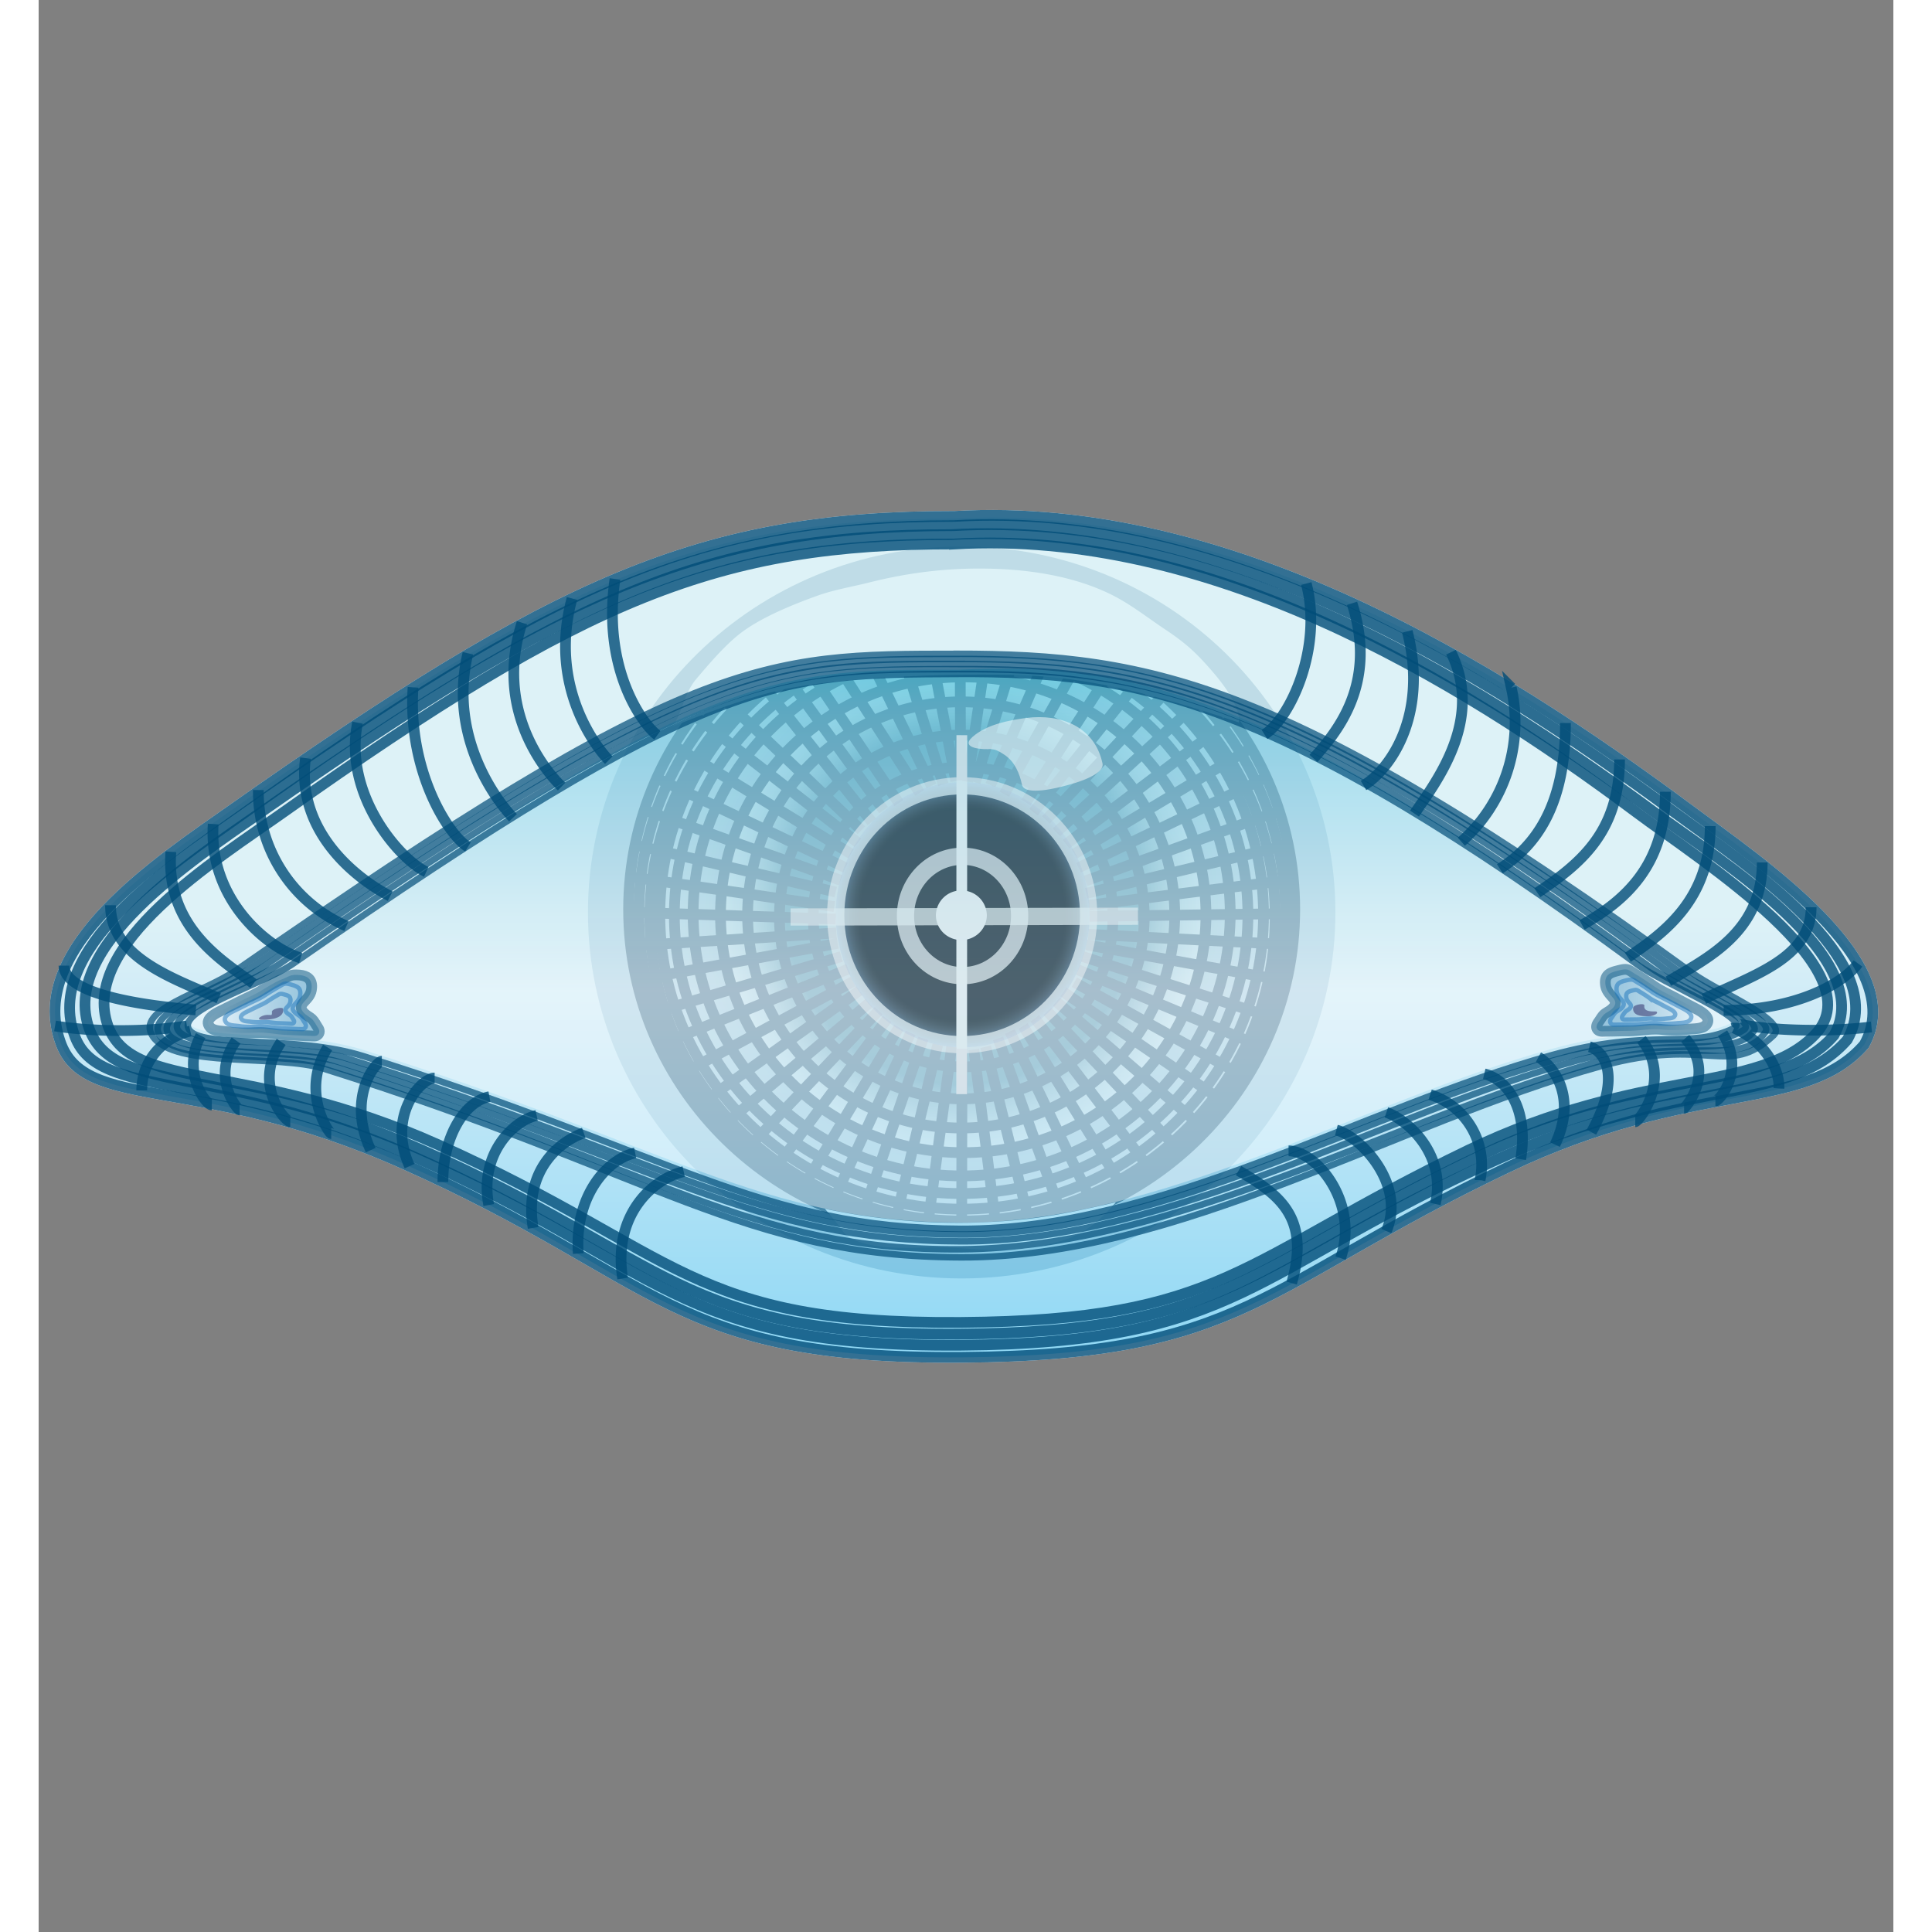 <svg xmlns="http://www.w3.org/2000/svg" width="40" height="40" fill="none" viewBox="0 0 24 25">
  <rect x="0" y="0" width="24" height="25" fill="#808080" stroke="none"/>
  <path fill="#fff" fill-rule="evenodd" stroke="#fff" stroke-width=".139" d="M11.857 6.682c3.539-.202 6.959 1.906 9.516 3.805.911.677 2.844 1.972 2.25 3.031-.767.884-2.22.441-4.62 1.59-3.186 1.523-3.395 2.43-7.059 2.456-3.79.026-3.876-1.014-7.233-2.51-2.65-1.181-4.118-.651-4.432-1.576-.428-1.215 1.277-2.335 2.209-2.99 4.228-2.978 6.072-3.81 9.369-3.806Z" clip-rule="evenodd"/>
  <path fill="url(#a)" d="M11.944 15.983c2.38 0 4.31-1.887 4.31-4.216 0-2.328-1.93-4.216-4.31-4.216s-4.31 1.888-4.31 4.216c0 2.329 1.93 4.216 4.31 4.216Z"/>
  <path stroke="#004C78" stroke-width="1.672" d="M11.944 15.707c2.21 0 4-1.746 4-3.9s-1.79-3.9-4-3.9-4 1.746-4 3.9 1.79 3.9 4 3.9Z" opacity=".3"/>
  <path stroke="#002040" stroke-width=".139" d="M11.944 15.983c2.38 0 4.31-1.888 4.31-4.216 0-2.329-1.93-4.216-4.31-4.216s-4.31 1.887-4.31 4.216 1.93 4.216 4.31 4.216Z"/>
  <path stroke="#002040" stroke-width=".139" d="M11.95 15.901c2.31 0 4.183-1.827 4.183-4.08 0-2.254-1.872-4.082-4.183-4.082-2.31 0-4.183 1.828-4.183 4.081 0 2.254 1.873 4.081 4.183 4.081Z"/>
  <path stroke="#002040" stroke-width=".139" d="M11.955 15.8c2.235 0 4.046-1.761 4.046-3.934s-1.811-3.934-4.046-3.934c-2.234 0-4.046 1.761-4.046 3.934S9.721 15.8 11.955 15.8Z"/>
  <path stroke="#002040" stroke-width=".139" d="M11.964 13.805c1.07 0 1.938-.868 1.938-1.94a1.939 1.939 0 1 0-1.938 1.94Z"/>
  <path stroke="#002040" stroke-width=".139" d="M11.946 14.219a2.356 2.356 0 0 0 2.36-2.353c0-1.3-1.057-2.353-2.36-2.353a2.356 2.356 0 0 0-2.36 2.353c0 1.3 1.057 2.353 2.36 2.353Z"/>
  <path stroke="#002040" stroke-width=".139" d="M11.937 14.596a2.76 2.76 0 0 0 2.764-2.757 2.76 2.76 0 0 0-2.764-2.757 2.76 2.76 0 0 0-2.763 2.757 2.76 2.76 0 0 0 2.763 2.757Z"/>
  <path stroke="#002040" stroke-width=".139" d="M11.964 14.915c1.735 0 3.141-1.378 3.141-3.078s-1.406-3.078-3.14-3.078c-1.735 0-3.142 1.378-3.142 3.078s1.407 3.078 3.141 3.078Z"/>
  <path stroke="#002040" stroke-width=".139" d="M11.944 15.216c1.92 0 3.475-1.52 3.475-3.395s-1.556-3.394-3.475-3.394c-1.92 0-3.475 1.52-3.475 3.394 0 1.875 1.556 3.395 3.475 3.395Z"/>
  <path stroke="#002040" stroke-width=".139" d="M11.937 15.444c2.05 0 3.711-1.613 3.711-3.603 0-1.99-1.661-3.603-3.71-3.603-2.05 0-3.712 1.613-3.712 3.603 0 1.99 1.662 3.603 3.711 3.603Z"/>
  <path stroke="#002040" stroke-width=".139" d="M11.944 15.646c2.157 0 3.906-1.706 3.906-3.812 0-2.105-1.748-3.812-3.906-3.812-2.157 0-3.906 1.707-3.906 3.812 0 2.106 1.749 3.812 3.906 3.812Zm-1.163-5.011L9.13 8.561m1.516 2.182L8.725 8.911m2.209 1.572L9.389 8.355m1.742 2.038-1.49-2.209m1.759 2.075L9.947 8.005m.654 2.9L8.464 9.244m2.048 1.805-2.308-1.41m2.236 1.589-2.46-1.167m2.397 1.329-2.56-.916m2.497 1.069-2.604-.611m2.586.799-2.649-.386m2.667.548-2.685-.09m2.694.269-2.676.17m2.694-.035-2.604.476m2.649-.305-2.523.754m2.613-.592-2.46.987m2.523-.826-2.3 1.24m2.381-1.123-2.11 1.508m2.235-1.346L8.77 14.64m2.1-1.562-1.76 1.85m1.869-1.742-1.527 2.038m1.679-1.93L9.847 15.44m1.437-2.074-1.042 2.263m1.204-2.192-.809 2.362m.997-2.281-.566 2.362m.746-2.335-.323 2.416m.457-2.389-.004 2.411m.157-2.402.297 2.37m-.144-2.406.584 2.344m-.423-2.452.836 2.317m-.683-2.406 1.096 2.28m-.925-2.352 1.329 2.155m-1.177-2.254 1.554 2.039m-1.392-2.129 1.751 1.85m-1.634-1.976 1.94 1.67m-1.85-1.795 2.137 1.463m-1.994-1.589 2.2 1.221m-2.155-1.383 2.38.997m-2.317-1.167 2.488.799m-2.443-.952 2.577.467m-2.55-.602 2.64.135m-2.623-.368 2.65-.036m-2.658-.108 2.64-.332m-2.676.179 2.613-.628m-2.622.467 2.505-.907m-2.595.736 2.425-1.167m-2.479.988 2.29-1.374m-2.397 1.248 2.146-1.625M13.17 10.77l1.976-1.814m-2.111 1.653 1.823-1.94m-1.985 1.841 1.68-2.102m-1.778 1.976 1.428-2.218m-1.707 2.11L13.8 7.95m-1.483 2.21 1.041-2.39m-1.238 2.354.763-2.46m-.953 2.433-.008-2.542m-.054 2.551-.485-2.542m-.97.252 1.14 2.353m-.628-2.506.781 2.488m.314-.036.369-2.533"/>
  <path fill="#fff" d="M8.2 9.41c.129-.196.154-.44.309-.623.165-.195.377-.445.582-.6.265-.2.655-.358.965-.471.225-.083.448-.118.685-.177.554-.14 1.09-.2 1.67-.177.495.02 1.01.109 1.455.325.255.124.478.302.704.453.206.137.348.25.508.425.167.182.469.524.455.784-.933-.31-1.84-.581-2.83-.612-.974-.03-2.295.033-3.002.171-.425.083-1.027.3-1.515.502m1.989 6.232a8.373 8.373 0 0 0 1.877.18c.703-.02 1.08-.077 1.888-.265-.376.432-.62.503-1.106.59-.4.072-.817-.008-1.225-.006-.336.002-.753.04-1.061-.1-.153-.07-.169-.172-.268-.273"/>
  <path fill="url(#b)" fill-rule="evenodd" d="M11.854 6.711c3.54-.202 6.962 1.877 9.52 3.776.91.677 2.843 1.972 2.249 3.031-.767.884-2.22.441-4.62 1.59-3.186 1.523-3.395 2.43-7.059 2.456-3.79.026-3.876-1.014-7.233-2.51-2.65-1.181-4.118-.651-4.432-1.576-.428-1.215 1.277-2.335 2.209-2.99 4.228-2.978 6.07-3.78 9.366-3.777Z" clip-rule="evenodd" opacity=".6"/>
  <path fill="url(#c)" fill-rule="evenodd" d="M11.89 8.667c2.33-.107 4.086.35 8.796 3.733.328.236 1.481.708 1.253.822-.566.283-1.07-.006-2.357.35-2.454.679-5.062 2.256-7.642 2.249-2.607-.008-3.732-.983-7.741-2.236-.862-.269-2.02-.12-2.236-.323-.287-.268.927-.593 1.329-.872 5.432-3.774 6.275-3.725 8.597-3.723Z" clip-rule="evenodd" opacity=".4"/>
  <g opacity=".5">
    <path fill="#fff" fill-rule="evenodd" d="M13.246 10.017c-.077-.403-.402-.57-.692-.526Z" clip-rule="evenodd"/>
    <path fill="#fff" d="M13.766 9.877c-.103-.475-.536-.643-.984-.587-.231.03-.516.086-.697.245-.177.156.156.167.242.156.103-.012-.095-.004.009 0-.075-.003.018.006.031.009.043.01.09.04.135.07.13.089.191.238.223.386.033.151.486.032.561.011.088-.023.514-.134.48-.29Z"/>
  </g>
  <g opacity=".58">
    <path fill="url(#d)" d="M13.6 11.836c0 .948-.735 1.716-1.643 1.716-.907 0-1.643-.768-1.643-1.716 0-.947.736-1.715 1.643-1.715.908 0 1.644.768 1.644 1.715Z"/>
    <path stroke="#fff" stroke-width=".139" d="m11.946 9.513-.002 4.645"/>
    <path stroke="#fff" stroke-width=".223" d="m9.73 11.866 4.495-.01" opacity=".75"/>
    <path stroke="#fff" stroke-width=".223" d="M11.955 12.625c.408 0 .739-.346.739-.773 0-.426-.33-.772-.739-.772-.408 0-.738.346-.738.772 0 .427.33.773.738.773Z" opacity=".76"/>
    <path stroke="#fff" stroke-width=".223" d="M11.95 13.518c.905 0 1.637-.75 1.637-1.675s-.732-1.675-1.636-1.675c-.904 0-1.637.75-1.637 1.675s.733 1.675 1.637 1.675Z" opacity=".79"/>
    <path fill="#fff" stroke="#fff" stroke-width=".139" d="M11.94 12.095c.143 0 .26-.113.26-.252a.256.256 0 0 0-.26-.251.256.256 0 0 0-.26.251c0 .14.116.252.26.252Z"/>
  </g>
  <path stroke="#004C78" stroke-width=".139" d="M11.857 6.682c3.539-.202 6.959 1.906 9.516 3.805.911.677 2.844 1.972 2.25 3.031-.767.884-2.22.441-4.62 1.59-3.186 1.523-3.395 2.43-7.059 2.456-3.79.026-3.876-1.014-7.233-2.51-2.65-1.181-4.118-.651-4.432-1.576-.428-1.215 1.277-2.335 2.209-2.99 4.228-2.978 6.072-3.81 9.369-3.806Z" clip-rule="evenodd" opacity=".8"/>
  <path stroke="#004C78" stroke-width=".139" d="M11.81 6.918c3.376-.192 6.651 1.79 9.091 3.589.87.64 2.898 1.886 2.331 2.89-.731.837-2.277.461-4.566 1.55-3.04 1.443-3.267 2.291-6.762 2.316-3.616.025-3.748-.967-6.951-2.384C2.424 13.76.975 14.186.656 13.316c-.39-1.064 1.338-2.188 2.227-2.81 4.034-2.82 5.781-3.591 8.926-3.588Z" clip-rule="evenodd" opacity=".8"/>
  <path stroke="#004C78" stroke-width=".139" d="M11.85 7.039c3.28-.189 6.451 1.698 8.821 3.47.845.632 3.097 2.053 2.319 2.874-.728.768-2.266.429-4.49 1.5-2.952 1.423-3.173 2.205-6.568 2.229-3.512.025-3.64-.899-6.752-2.295-2.456-1.102-3.972-.685-4.282-1.541-.379-1.049 1.408-2.154 2.272-2.767 3.918-2.778 5.625-3.473 8.68-3.47Z" clip-rule="evenodd" opacity=".8"/>
  <path stroke="#004C78" stroke-width=".139" d="M11.842 6.802c3.477-.197 6.806 1.848 9.318 3.704.895.661 2.828 1.912 2.244 2.948-.753.863-2.166.482-4.54 1.553-3.158 1.425-3.335 2.374-6.934 2.4-3.723.026-3.852-1.02-7.107-2.453C2.245 13.82.78 14.234.47 13.414.043 12.29 1.694 11.21 2.661 10.52c3.976-2.84 5.942-3.72 9.18-3.718Z" clip-rule="evenodd" opacity=".8"/>
  <path stroke="#004C78" stroke-width=".084" d="M11.877 8.46c2.54 0 4.31.357 9.524 4.132.355.256 1.252.617 1.05.805-.6.56-.832.011-2.227.397-2.66.736-5.488 2.484-8.286 2.476-2.826-.007-3.907-1.076-8.251-2.442-.591-.186-1.93-.004-2.21-.417-.237-.353.65-.557 1.085-.86 5.89-4.092 6.797-4.09 9.315-4.09Z" clip-rule="evenodd" opacity=".7"/>
  <path stroke="#004C78" stroke-width=".084" d="M11.87 8.527c2.477-.004 4.337.35 9.342 4.034.346.254 1.255.613 1.131.796-.31.457-.992.043-2.25.404-2.586.74-5.415 2.384-8.154 2.405-2.756.02-3.9-1.04-8.158-2.379-.579-.182-1.913-.026-2.196-.363-.268-.32.739-.607 1.165-.903 5.772-4.01 6.68-3.99 9.12-3.994Z" clip-rule="evenodd" opacity=".7"/>
  <path stroke="#004C78" stroke-width=".084" d="M11.883 8.592c2.409 0 4.284.32 9.144 3.938.338.25 1.29.652 1.168.813-.27.361-1.073.05-2.277.377-2.518.687-5.292 2.35-7.979 2.343-2.715-.008-3.865-1.004-8.037-2.316-.567-.178-1.912-.067-2.195-.336-.296-.282.81-.63 1.227-.92 5.657-3.93 6.532-3.9 8.95-3.9Z" clip-rule="evenodd" opacity=".7"/>
  <path stroke="#004C78" stroke-width=".084" d="M11.887 8.659c2.393-.007 4.118.273 8.96 3.853.33.245 1.438.686 1.213.818-.552.323-.984-.001-2.303.35-2.514.669-5.184 2.302-7.818 2.295-2.66-.008-3.867-.997-7.956-2.282-.556-.175-1.818-.067-2.142-.323-.313-.248.864-.611 1.274-.896 5.543-3.851 6.402-3.809 8.772-3.815Z" clip-rule="evenodd" opacity=".7"/>
  <path stroke="#004C78" stroke-width=".084" d="M11.892 8.721c2.331-.012 4.113.318 8.794 3.76.326.24 1.481.707 1.253.822-.566.282-1.07-.006-2.357.35-2.454.679-5.062 2.255-7.642 2.248-2.607-.007-3.732-.982-7.741-2.235-.862-.27-2.033-.109-2.236-.323-.243-.256.927-.593 1.329-.872 5.432-3.774 6.278-3.738 8.6-3.75Z" clip-rule="evenodd" opacity=".7"/>
  <path stroke="#004C78" stroke-width=".139" d="M15.527 15.148c.534.313.93.606.687 1.455m.633-.323c.243-.7-.301-1.388-.673-1.388m1.266 1.038c.256-.607-.337-1.227-.647-1.307m1.28.956c.148-.647-.364-1.091-.633-1.185m1.212.876a.952.952 0 0 0-.646-1.105m1.172.835c.107-.673-.189-1.037-.472-1.104m.916.915c.31-.66-.067-1.05-.215-1.131m.686.97c.418-.768.135-1.065-.026-1.105m.673-.095c.404.513-.036 1.065-.08 1.065m.646-1.078c.404.458-.006.903-.014.903m.498-.97c.297.485-.041.876-.093.876m.242-.943c.445.202.593.579.58.781m-.553-.849c0 .03.795.162 1.751.054m-.175-.822c-.175.243-.777.607-1.738.607m1.132-1.334c0 .655-.741.876-1.388 1.186m.755-1.766c0 .902-.714 1.24-1.213 1.537m.54-2.007c0 .938-.58 1.373-1.065 1.697m.485-2.142c0 .953-.525 1.414-1.078 1.724m.485-2.142c0 .953-.525 1.36-1.064 1.725m.364-2.196c0 1.042-.364 1.576-.849 1.886m.148-2.344a2.065 2.065 0 0 1-.646 1.994m-.135-2.452c.431.876-.188 1.67-.471 2.088M17.71 8.17c.282 1.105-.243 1.805-.566 1.994m-.149-2.357c.337 1.05-.202 1.67-.498 2.007m-.094-2.263c.215.822-.202 1.738-.54 1.953M7.458 7.492c-.17 1.168.36 1.886.548 2.021M6.902 7.744c-.315 1.159.341 1.958.476 2.092M6.255 8.058c-.368 1.14.323 1.94.512 2.12M5.555 8.453c-.26 1.087.377 1.913.583 2.129M4.845 8.894c-.072 1.086.458 1.912.71 2.065M4.127 9.351c-.189.943.557 1.778.889 1.931M3.453 9.81c-.125.96.674 1.57 1.096 1.786m-1.706-1.373a1.9 1.9 0 0 0 1.14 1.76m-1.724-1.32c-.063.951.673 1.59 1.131 1.733m-1.679-1.374c-.072.996.7 1.428 1.069 1.706M.93 11.713c0 .665.772.934 1.4 1.204m-2.002-.422c0 .317.746.494 1.706.574m-1.822.207s.772.134 1.706 0m-.584.834c0-.424.323-.7.629-.767m.134.058c-.251.467.065.898.144.898m.314-.835c-.332.476.02.898.045.898m.539-.88c-.377.548.052 1.033.117 1.033m.484-.961c-.358.575.02 1.114.046 1.114m.511.215c-.314-.682.065-1.15.144-1.15M4.8 15.09c-.296-.647.145-1.14.324-1.14m.107 1.346c0-.61.297-1.05.602-1.104m-.009 1.401c-.126-.674.332-1.096.62-1.159m-.045 1.455c-.126-.754.35-1.122.655-1.23m-.071 1.562c-.054-.754.386-1.23.736-1.302m-.162 1.625c-.134-.853.422-1.302.79-1.383" opacity=".8"/>
  <path fill="url(#e)" fill-rule="evenodd" stroke="#004C78" stroke-width=".139" d="M20.904 12.762c.097.067.192.105.298.163.085.047.173.09.26.137.066.036.19.111.115.2-.049.057-.167.048-.237.057a1.62 1.62 0 0 1-.355 0c-.135-.011-.276.02-.413.02-.099 0-.198.005-.296.005-.035 0-.08.008-.104-.023-.025-.032-.007-.068.012-.095.024-.032.046-.075.074-.1.025-.022.059-.037.084-.057.062-.048.083-.098.028-.16-.054-.06-.094-.104-.097-.19-.003-.111.067-.134.161-.158.141-.037.13-.012.247.055.057.033.196.127.223.146Z" clip-rule="evenodd" opacity=".5"/>
  <path fill="#262261" d="M20.634 13.037c-.016.109.114.113.191.113a.188.188 0 0 0 .103-.027c.022-.015.02-.035-.01-.035-.05 0-.152.003-.14-.075.006-.038-.138-.012-.144.024Z" opacity=".5"/>
  <path stroke="#1B75BC" stroke-width=".056" d="M20.877 12.835c.071.049.14.077.217.119l.19.1c.049.025.14.08.084.145-.035.042-.122.035-.173.042a1.24 1.24 0 0 1-.259 0c-.098-.008-.2.015-.3.015-.073 0-.145.003-.216.003-.026 0-.059.006-.076-.017-.018-.024-.006-.05.009-.07.017-.022.033-.054.053-.072.019-.016.043-.027.062-.041.045-.035.06-.072.02-.117-.04-.044-.068-.076-.07-.14-.003-.08.048-.096.117-.114.103-.026.094-.009.18.04.041.024.143.093.162.107Z" clip-rule="evenodd" opacity=".5"/>
  <path stroke="#1B75BC" stroke-width=".056" d="M20.844 12.914c.047.033.092.05.143.078.04.023.083.044.124.066.032.017.092.053.055.095-.023.028-.08.023-.113.028a.82.82 0 0 1-.17 0c-.064-.006-.132.01-.197.01l-.142.002c-.017 0-.038.004-.05-.011-.012-.016-.003-.033.006-.046.011-.015.022-.035.035-.047.013-.011.029-.019.04-.028.03-.023.04-.047.014-.076-.026-.03-.045-.05-.046-.091-.002-.054.032-.064.077-.076.067-.017.061-.006.118.027.027.015.094.06.106.07Z" clip-rule="evenodd" opacity=".5"/>
  <path fill="url(#f)" fill-rule="evenodd" stroke="#004C78" stroke-width=".139" d="M2.901 12.806c-.1.065-.194.1-.302.155-.087.045-.175.086-.263.13-.068.034-.194.107-.121.197.047.059.166.053.236.064.11.018.245.016.355.01.135-.009.275.027.412.03.098.003.198.01.296.012.035.001.08.01.104-.02.026-.032.01-.068-.01-.095-.022-.033-.043-.076-.07-.102-.025-.023-.058-.039-.083-.06-.06-.048-.08-.1-.024-.16.056-.059.097-.101.102-.188.006-.11-.06-.153-.157-.162-.125-.01-.12.015-.244.062-.06.022-.203.11-.23.127Z" clip-rule="evenodd" opacity=".5"/>
  <path fill="#262261" d="M3.018 13.094a.065.065 0 0 1-.004.039s-.006.008-.003.005c.006-.005.015-.006.022-.007-.018.004-.036.003-.063.002a.183.183 0 0 0-.103.028c-.023.015-.02.034.01.034.09.003.304-.005.287-.14-.004-.031-.15-.001-.146.04Z" opacity=".5"/>
  <path stroke="#1B75BC" stroke-width=".056" d="M2.926 12.88c-.072.047-.142.073-.22.113l-.192.095c-.05.024-.142.077-.088.143.034.043.12.038.171.047.08.013.18.011.26.006.098-.005.2.02.3.023.072.002.144.007.215.009.026 0 .058.007.076-.015.02-.023.007-.05-.007-.07-.016-.023-.031-.055-.051-.073-.018-.017-.042-.029-.06-.044-.045-.036-.06-.073-.018-.117.04-.043.07-.074.074-.137.005-.08-.046-.098-.114-.118-.102-.029-.094-.011-.181.036a3.543 3.543 0 0 0-.165.102Z" clip-rule="evenodd" opacity=".5"/>
  <path stroke="#1B75BC" stroke-width=".056" d="M2.957 12.96c-.048.031-.093.048-.145.074l-.126.062c-.032.017-.093.051-.058.094.023.028.08.026.113.031a.82.82 0 0 0 .17.005c.065-.004.132.013.197.014l.142.006c.016 0 .038.005.05-.01.012-.015.004-.032-.005-.045-.01-.016-.02-.037-.034-.049-.012-.01-.028-.019-.04-.028-.028-.024-.038-.048-.011-.077.027-.028.046-.049.049-.09.003-.053-.03-.065-.075-.077-.067-.02-.062-.008-.12.023a2.155 2.155 0 0 0-.107.067Z" clip-rule="evenodd" opacity=".5"/>
  <defs>
    <linearGradient id="b" x1="11.973" x2="11.973" y1="6.698" y2="17.564" gradientUnits="userSpaceOnUse">
      <stop offset=".472" stop-color="#C7E9F2"/>
      <stop offset=".57" stop-color="#B2DFF1"/>
      <stop offset="1" stop-color="#45BEEE"/>
    </linearGradient>
    <linearGradient id="c" x1="11.944" x2="11.944" y1="15.821" y2="8.654" gradientUnits="userSpaceOnUse">
      <stop offset=".418" stop-color="#fff"/>
      <stop offset=".492" stop-color="#DEF1F8"/>
      <stop offset=".669" stop-color="#9CD7EC"/>
      <stop offset=".819" stop-color="#65C7E5"/>
      <stop offset=".934" stop-color="#34BEE0"/>
      <stop offset="1" stop-color="#04BBDF"/>
    </linearGradient>
    <linearGradient id="e" x1="21.601" x2="20.16" y1="12.944" y2="12.944" gradientUnits="userSpaceOnUse">
      <stop stop-color="#fff"/>
      <stop offset=".114" stop-color="#E0EDF4"/>
      <stop offset=".337" stop-color="#AACEE1"/>
      <stop offset=".544" stop-color="#80B5D3"/>
      <stop offset=".731" stop-color="#61A3C8"/>
      <stop offset=".889" stop-color="#4F98C1"/>
      <stop offset="1" stop-color="#4894BF"/>
    </linearGradient>
    <linearGradient id="f" x1="2.2" x2="3.64" y1="12.978" y2="13.016" gradientUnits="userSpaceOnUse">
      <stop stop-color="#fff"/>
      <stop offset=".114" stop-color="#E0EDF4"/>
      <stop offset=".337" stop-color="#AACEE1"/>
      <stop offset=".544" stop-color="#80B5D3"/>
      <stop offset=".731" stop-color="#61A3C8"/>
      <stop offset=".889" stop-color="#4F98C1"/>
      <stop offset="1" stop-color="#4894BF"/>
    </linearGradient>
    <radialGradient id="a" cx="0" cy="0" r="1" gradientTransform="translate(11.944 11.767) scale(4.264)" gradientUnits="userSpaceOnUse">
      <stop offset=".533" stop-color="#1B617E"/>
      <stop offset=".563" stop-color="#457E96"/>
      <stop offset=".598" stop-color="#709CAE"/>
      <stop offset=".637" stop-color="#97B7C4"/>
      <stop offset=".678" stop-color="#B7CDD6"/>
      <stop offset=".722" stop-color="#D1DFE5"/>
      <stop offset=".77" stop-color="#E6EEF1"/>
      <stop offset=".824" stop-color="#F4F7F9"/>
      <stop offset=".89" stop-color="#FCFDFE"/>
      <stop offset="1" stop-color="#fff"/>
    </radialGradient>
    <radialGradient id="d" cx="0" cy="0" r="1" gradientTransform="matrix(1.652 0 0 1.707 11.957 11.836)" gradientUnits="userSpaceOnUse">
      <stop offset=".802" stop-color="#091520"/>
      <stop offset=".824" stop-color="#0D1925"/>
      <stop offset=".854" stop-color="#162431"/>
      <stop offset=".888" stop-color="#233445"/>
      <stop offset=".927" stop-color="#324B65"/>
      <stop offset=".968" stop-color="#436A93"/>
      <stop offset="1" stop-color="#4D88C7"/>
    </radialGradient>
  </defs>
</svg>
